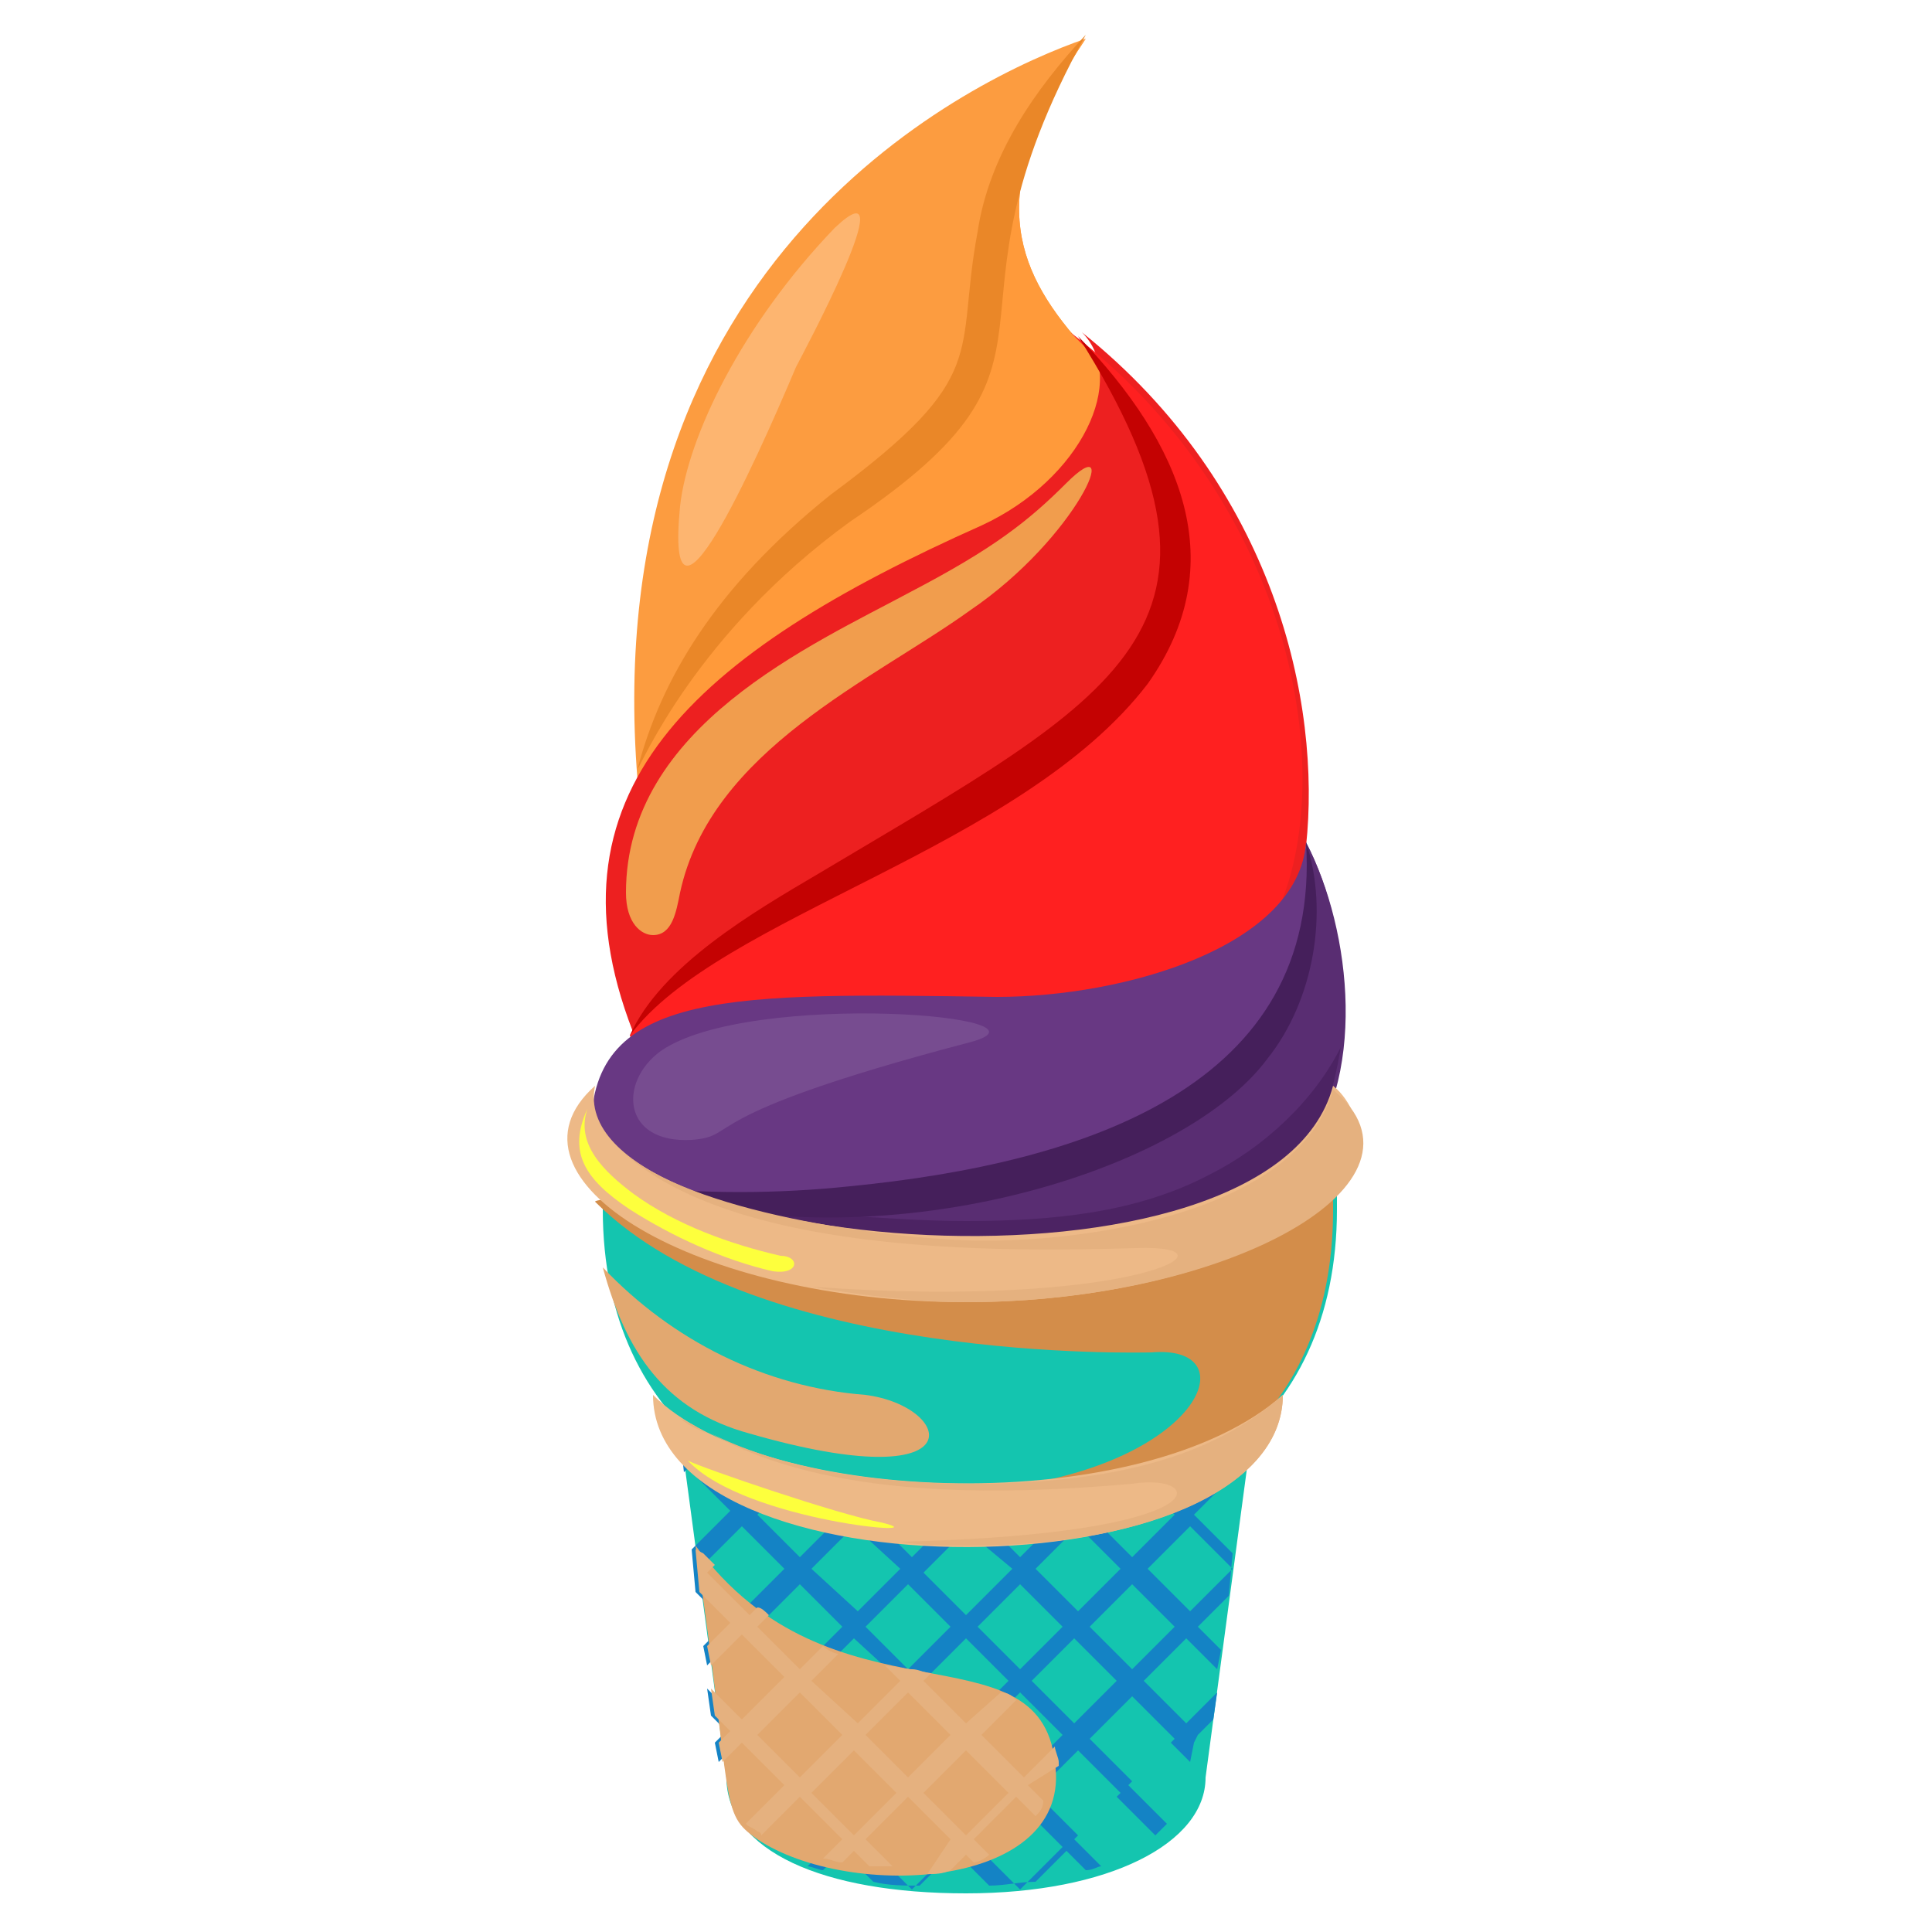 <svg xmlns="http://www.w3.org/2000/svg" viewBox="0 0 50 50" id="RainbowIce-cream"><path fill="#14c5af" d="M32.7 34.8 31.2 46c0 1.7-2.5 3-6.2 3s-6.2-1.1-6.2-3l-1.5-11.2c.5 1.9 3.5 3.1 7.7 3.1 4.2.1 7.2-1.2 7.7-3.1z" class="colordd9f57 svgShape"></path><path fill="#1483c5" d="m31.4 44.5.1-.7-.8.8-1.1-1.1 1.1-1.1.8.8.1-.5-.6-.6.8-.8.1-1.1-1-1 1.1-1.1.1.1.1-.8-.2.2-.9-.9c-.1.1-.2.1-.4.2l1 1-1.1 1.1-1.1-1.1.7-.7-.9.3-.1.1-.1-.1c-.1 0-.3.1-.5.1l.2.2-1.1 1.1-1-1c-.3 0-.6 0-.8.1l-1 1-1-1c-.3 0-.6 0-.9-.1l-1 1-1-1.1.2-.2c-.2 0-.3-.1-.5-.1l-.1-.1-.9-.3.6.6-1.1 1.1-1.1-1.1 1-1c-.1-.1-.3-.1-.4-.2l-.9.9-.2-.2.1.9.1-.1 1.1 1.1-1 1 .1 1.1.8.8-.6.6.1.5.8-.8 1.1 1.1-1.1 1.1-.8-.8.1.7.4.4-.3.3.1.5.5-.5 1.1 1.1-1 1 .3.3 1-1 1.1 1.1-.7.7c.1 0 .3.1.4.1l.5-.5.8.8c.4.1.8.1 1.2.1l.9-.9.9.9c.4 0 .8-.1 1.2-.1l.8-.8.5.5c.2 0 .3-.1.4-.1l-.7-.7 1.1-1.1 1 1 .3-.3-1-1 1.1-1.1.5.5.1-.5.1-.2.4-.4zm-2.1-1.3-1.1-1.1 1.1-1.1 1.1 1.1-1.1 1.1zm-6 .3-1.1 1.1-1.2-1.1 1.1-1.1 1.2 1.1zm-.9-1.4 1.1-1.1 1.1 1.1-1.1 1.1-1.1-1.1zm1.2 1.7 1.1 1.1-1.1 1.1-1.1-1.1 1.1-1.1zm.3-.3 1.1-1.1 1.1 1.1-1.1 1.1-1.1-1.1zm1.4-1.4 1.1-1.1 1.1 1.1-1.1 1.1-1.1-1.1zm1.1 1.7 1.1 1.1-1.1 1.1-1.1-1.1 1.1-1.1zm.3-.3 1.1-1.1 1.1 1.1-1.1 1.1-1.1-1.1zm5.2-2.9-1.1 1.1-1.1-1.1 1.1-1.1 1.1 1.1zm-2.6-2.5 1.1 1.1-1.1 1.1-1.1-1.1 1.1-1.1zm-.3 2.5-1.1 1.1-1.1-1.1 1.1-1.1 1.1 1.1zm-2.6-2.5 1.1 1.1-1.1 1.1-1.1-1.1 1.1-1.1zm-.2 2.5L25 41.8l-1.1-1.1 1.1-1.1 1.2 1zm-2.6-2.5 1.1 1.1-1.1 1.1-1.1-1.1 1.1-1.1zm-.3 2.5-1.1 1.1-1.2-1.1 1.1-1.1 1.2 1.1zm-2.6-2.5 1.1 1.1-1.1 1.1-1.1-1.1 1.1-1.1zm-2.6 2.5 1.1-1.1 1.1 1.1-1.1 1.1-1.1-1.1zm1.5 1.5 1.1-1.1 1.1 1.1-1.1 1.1-1.1-1.1zm0 2.8 1.1-1.1 1.1 1.1-1.1 1.1-1.1-1.1zm1.4 1.5 1.1-1.1 1.1 1.1-1.1 1.1-1.1-1.1zm2.6 2.5-1.1-1.1 1.1-1.1 1.1 1.1-1.1 1.1zm.3-2.5 1.1-1.1 1.1 1.1-1.1 1.1-1.1-1.1zm2.5 2.5-1.1-1.1 1.1-1.1 1.1 1.1-1.1 1.1zm1.5-1.4-1.1-1.1 1.1-1.1 1.1 1.1-1.1 1.1zm1.4-1.4L28.2 45l1.1-1.1 1.1 1.1-1.1 1.1z" class="colore0a764 svgShape"></path><path fill="#14c5af" d="m17.3 34.3.1.6c-.1-.2-.1-.4-.1-.6z" class="colordd9f57 svgShape"></path><path fill="#fc9c40" d="m23.4 19.4-6.9.8C15.4 6.6 25.2 2 28.1 1c-2.5 3.7-2 5.7-.3 7.7 1.8 1.5 3 7.4-4.4 10.7z" class="colorfcb040 svgShape"></path><path fill="#ff9a3a" d="M27.7 16.2c-1.1 1.4-2.7 2.4-4.3 3.1l-6.9.8v-.3c.9-2.4 2.7-5 5.9-7.1C28 9 23.4 6.9 28.1 1c-2.5 3.7-2 5.7-.3 7.7.8.7.9 1.2 1.2 2.5.4 1.7-.2 3.6-1.3 5z" class="colorf49537 svgShape"></path><path fill="#ea8728" d="M16.5 19.9c.6-2.3 2-4.7 5-7.1 4.2-3.1 3.2-3.6 3.8-6.8.3-2 1.5-3.7 2.8-5.1-4.2 7.6.3 8.3-6.1 12.6-4 2.9-5.4 6.3-5.5 6.4z" class="colorea7628 svgShape"></path><path fill="#ed2020" d="M33.8 21.9c-.1.9-.5 1.8-1 2.5-3.2 4.5-10.5 3.1-16.3 2.6-2.7-6.5 1.5-10.1 8.9-13.4 2.6-1.2 3.8-3.8 2.6-5 5 4 6.2 9.6 5.8 13.3z" class="colored207b svgShape"></path><path fill="#ff2020" d="m16.3 26.8.1.2c5.8.5 13.1 1.9 16.2-2.6 2.2-3.1 1.4-11-4.9-15.8l.4.4c7.8 10.2-9.2 12.9-11.8 17.8z" class="colord60368 svgShape"></path><path fill="#14c5af" d="M15.6 30.3v1c0 5.7 4.3 8.3 9.5 8.3s9.5-2.6 9.5-8.3v-1h-19z" class="colordd9f57 svgShape"></path><path fill="#d38d4a" d="M34.5 31.3c0 8.6-9.4 8.7-10.2 8.1.5-.2 1.3-.9 2.3-1 4.6-.8 5.6-3.6 3.2-3.4-.2 0-10.2.3-14.4-3.9 0-.3 18.9-.7 18.9-.7.2.2.2.5.2.9z" class="colord38e4a svgShape"></path><path fill="#edb987" d="M33.2 36.1c0 5.2-16.3 5.3-16.3 0 2.9 2.9 12.7 3.2 16.3 0z" class="coloredc587 svgShape"></path><path fill="#e5b17f" d="M17.6 36.7c.2.2.5.3.7.4-.3-.2-.5-.3-.7-.4zM33.2 36.1c0 2.3-3.3 3.9-8.1 3.9-.6 0-1.3 0-1.8-.1 8.4-.2 7.9-1.8 6-1.5-3.4.3-7.9.4-10.9-1.3 1.6.8 3.9 1.3 6.7 1.3 3.7 0 6.3-.7 8.1-2.3z" class="colore5b97f svgShape"></path><path fill="#683883" d="M33.5 30.1c-1.3 1.5-3.2 2.2-9 2.2-3 0-9.2-.2-9.2-3.1 0-3.6 3.7-3.5 10.5-3.4 3.3 0 7.8-1.3 8-4 1.2 2.3 1.5 6.2-.3 8.3z" class="color834838 svgShape"></path><path fill="#592d72" d="M31.4 28.3c-2.7 2.1-9.9 3.8-15.1 2.5 1.8 1.4 6 1.5 8.3 1.5 5.8 0 7.8-.7 9-2.2 1.8-2.1 1.4-6 .2-8.3 0 0 .9 3.9-2.4 6.5z" class="color70392c svgShape"></path><path fill="#4c2363" d="M17.7 31.5c2.1.7 5 .8 6.8.8 5.8 0 7.8-.7 9-2.2.7-.8 1-1.8 1.2-3-.7 1.4-2 2.6-3.4 3.3-1.9 1-4.1 1.2-6.3 1.2-2.1 0-4.3-.3-6.4-.3-.3.1-.6.1-.9.2z" class="color632d23 svgShape"></path><path fill="#451f5b" d="M33.8 21.8c.6 1.8.2 4.1-1 5.6-2.3 3.1-10.5 5.4-16.5 3.3 1.9.2 3.8.2 5.7 0 6.1-.6 12.2-2.6 11.8-8.9z" class="color5b291f svgShape"></path><path fill="#774c90" d="M25 27c-7.2 1.9-5.8 2.4-7.1 2.5-1.8.1-1.9-1.5-.8-2.3 2.3-1.6 10.8-.9 7.9-.2z" class="color905b4c svgShape"></path><path fill="#c40202" d="M16.3 26.8c.8-1.8 3.2-3.2 4.9-4.2 7.7-4.6 11.5-6.3 6.7-13.9 2.7 2.8 4 5.9 1.8 9-3.3 4.3-11.1 6-13.4 9.1z" class="colorc40268 svgShape"></path><path fill="#f19d4d" d="M25.1 15.8c-2.5 1.8-6.7 3.6-7.5 7.3-.1.5-.2 1.1-.7 1.1-.3 0-.7-.3-.7-1.1 0-4.3 4.8-6.4 7.4-7.8 2.1-1.1 3-1.8 4-2.8 1.5-1.5.3 1.4-2.5 3.3z" class="colorf14d95 svgShape"></path><path fill="#fdb570" d="M20.6 9.5c-1.1 2.6-3.4 7.7-3 3.6.2-1.8 1.6-4.7 4-7.2 1.9-1.8-.9 3.4-1 3.6z" class="colorfdc470 svgShape"></path><path fill="#edb987" d="M35.2 29.6c0 2-4.6 4.1-10.2 4.1-7 0-12.3-3.2-9.6-5.6-.9 4.3 17.5 6 19.1 0 .5.4.7 1.1.7 1.5z" class="coloredc587 svgShape"></path><path fill="#e5b17f" d="M25 33.7c-1.4 0-2.8-.2-4-.4 8.3.6 11.3-1.1 8.4-1-3.5.1-10.7.2-13.5-2.7 1.6 1.7 6.6 2.4 9.1 2.5 3 .1 8.6-.7 9.5-3.9 2.9 2.4-2.7 5.5-9.5 5.5z" class="colore5b97f svgShape"></path><path fill="#e2a870" d="M19.4 37.1c-2.2-.6-3.2-2.1-3.8-4.3 1.8 1.9 4.2 3.1 6.8 3.3 2.3.3 2.9 2.7-3 1zM18 40c1 6.8.6 6.9 1.6 7.6 2.4 1.6 8.2 1.3 7.7-2-.4-3.6-5.8-.8-9.3-5.6z" class="colore2ad70 svgShape"></path><path fill="#e5b17f" d="M27.4 45.7v-.1c0-.1-.1-.3-.1-.4l-.8.8-1.1-1.1.9-.9c-.1-.1-.2-.2-.4-.2l-.9.8-1.1-1.1.2-.2c-.2 0-.3-.1-.5-.1s-.5-.1-.7-.1l.4.4-1.1 1.1-1.2-1.1.7-.7c-.1 0-.3-.1-.4-.2l-.6.6-1.1-1.1.3-.3c-.1-.1-.2-.2-.3-.2l-.2.2-1.1-1.1.2-.2-.3-.3-.2-.1.1 1.1.8.8-.6.6.1.5.8-.8 1.1 1.1-1.1 1.1-.8-.8.1.7.4.4-.3.3.1.5.5-.5 1.1 1.1-1 1c.1.1.2.1.3.2 0 0 .1 0 .1.1l1-1 1.1 1.1-.5.5c.2 0 .3.1.5.1l.3-.3.4.4h.6l-.7-.7 1.1-1.1 1.1 1.1-.6.9c.2 0 .4 0 .6-.1l.4-.4.2.2c.1 0 .3-.1.4-.2l-.4-.4 1.1-1.1.5.5c.1-.1.2-.2.2-.4l-.4-.4.8-.5zm-7.8-.8 1.1-1.1 1.1 1.1-1.1 1.1-1.1-1.1zm2.5 2.6L21 46.4l1.1-1.1 1.1 1.1-1.1 1.1zm.3-2.6 1.1-1.1 1.1 1.1-1.1 1.1-1.1-1.1zm2.6 2.6-1.1-1.1 1.1-1.1 1.1 1.1-1.1 1.1z" class="colore5b57f svgShape"></path><path fill="#fdff3d" d="M20 32.9c-1.3-.3-2.6-.9-3.7-1.6-1.2-.8-1.6-1.5-1.1-2.6-.3.9.4 1.6 1.2 2.2 1.1.8 2.5 1.3 3.8 1.6.5 0 .5.5-.2.4zM17.8 37.8c.4.2 3.9 1.4 5 1.6 1.7.4-3.5 0-5-1.6z" class="colorf1d2a1 svgShape"></path></svg>